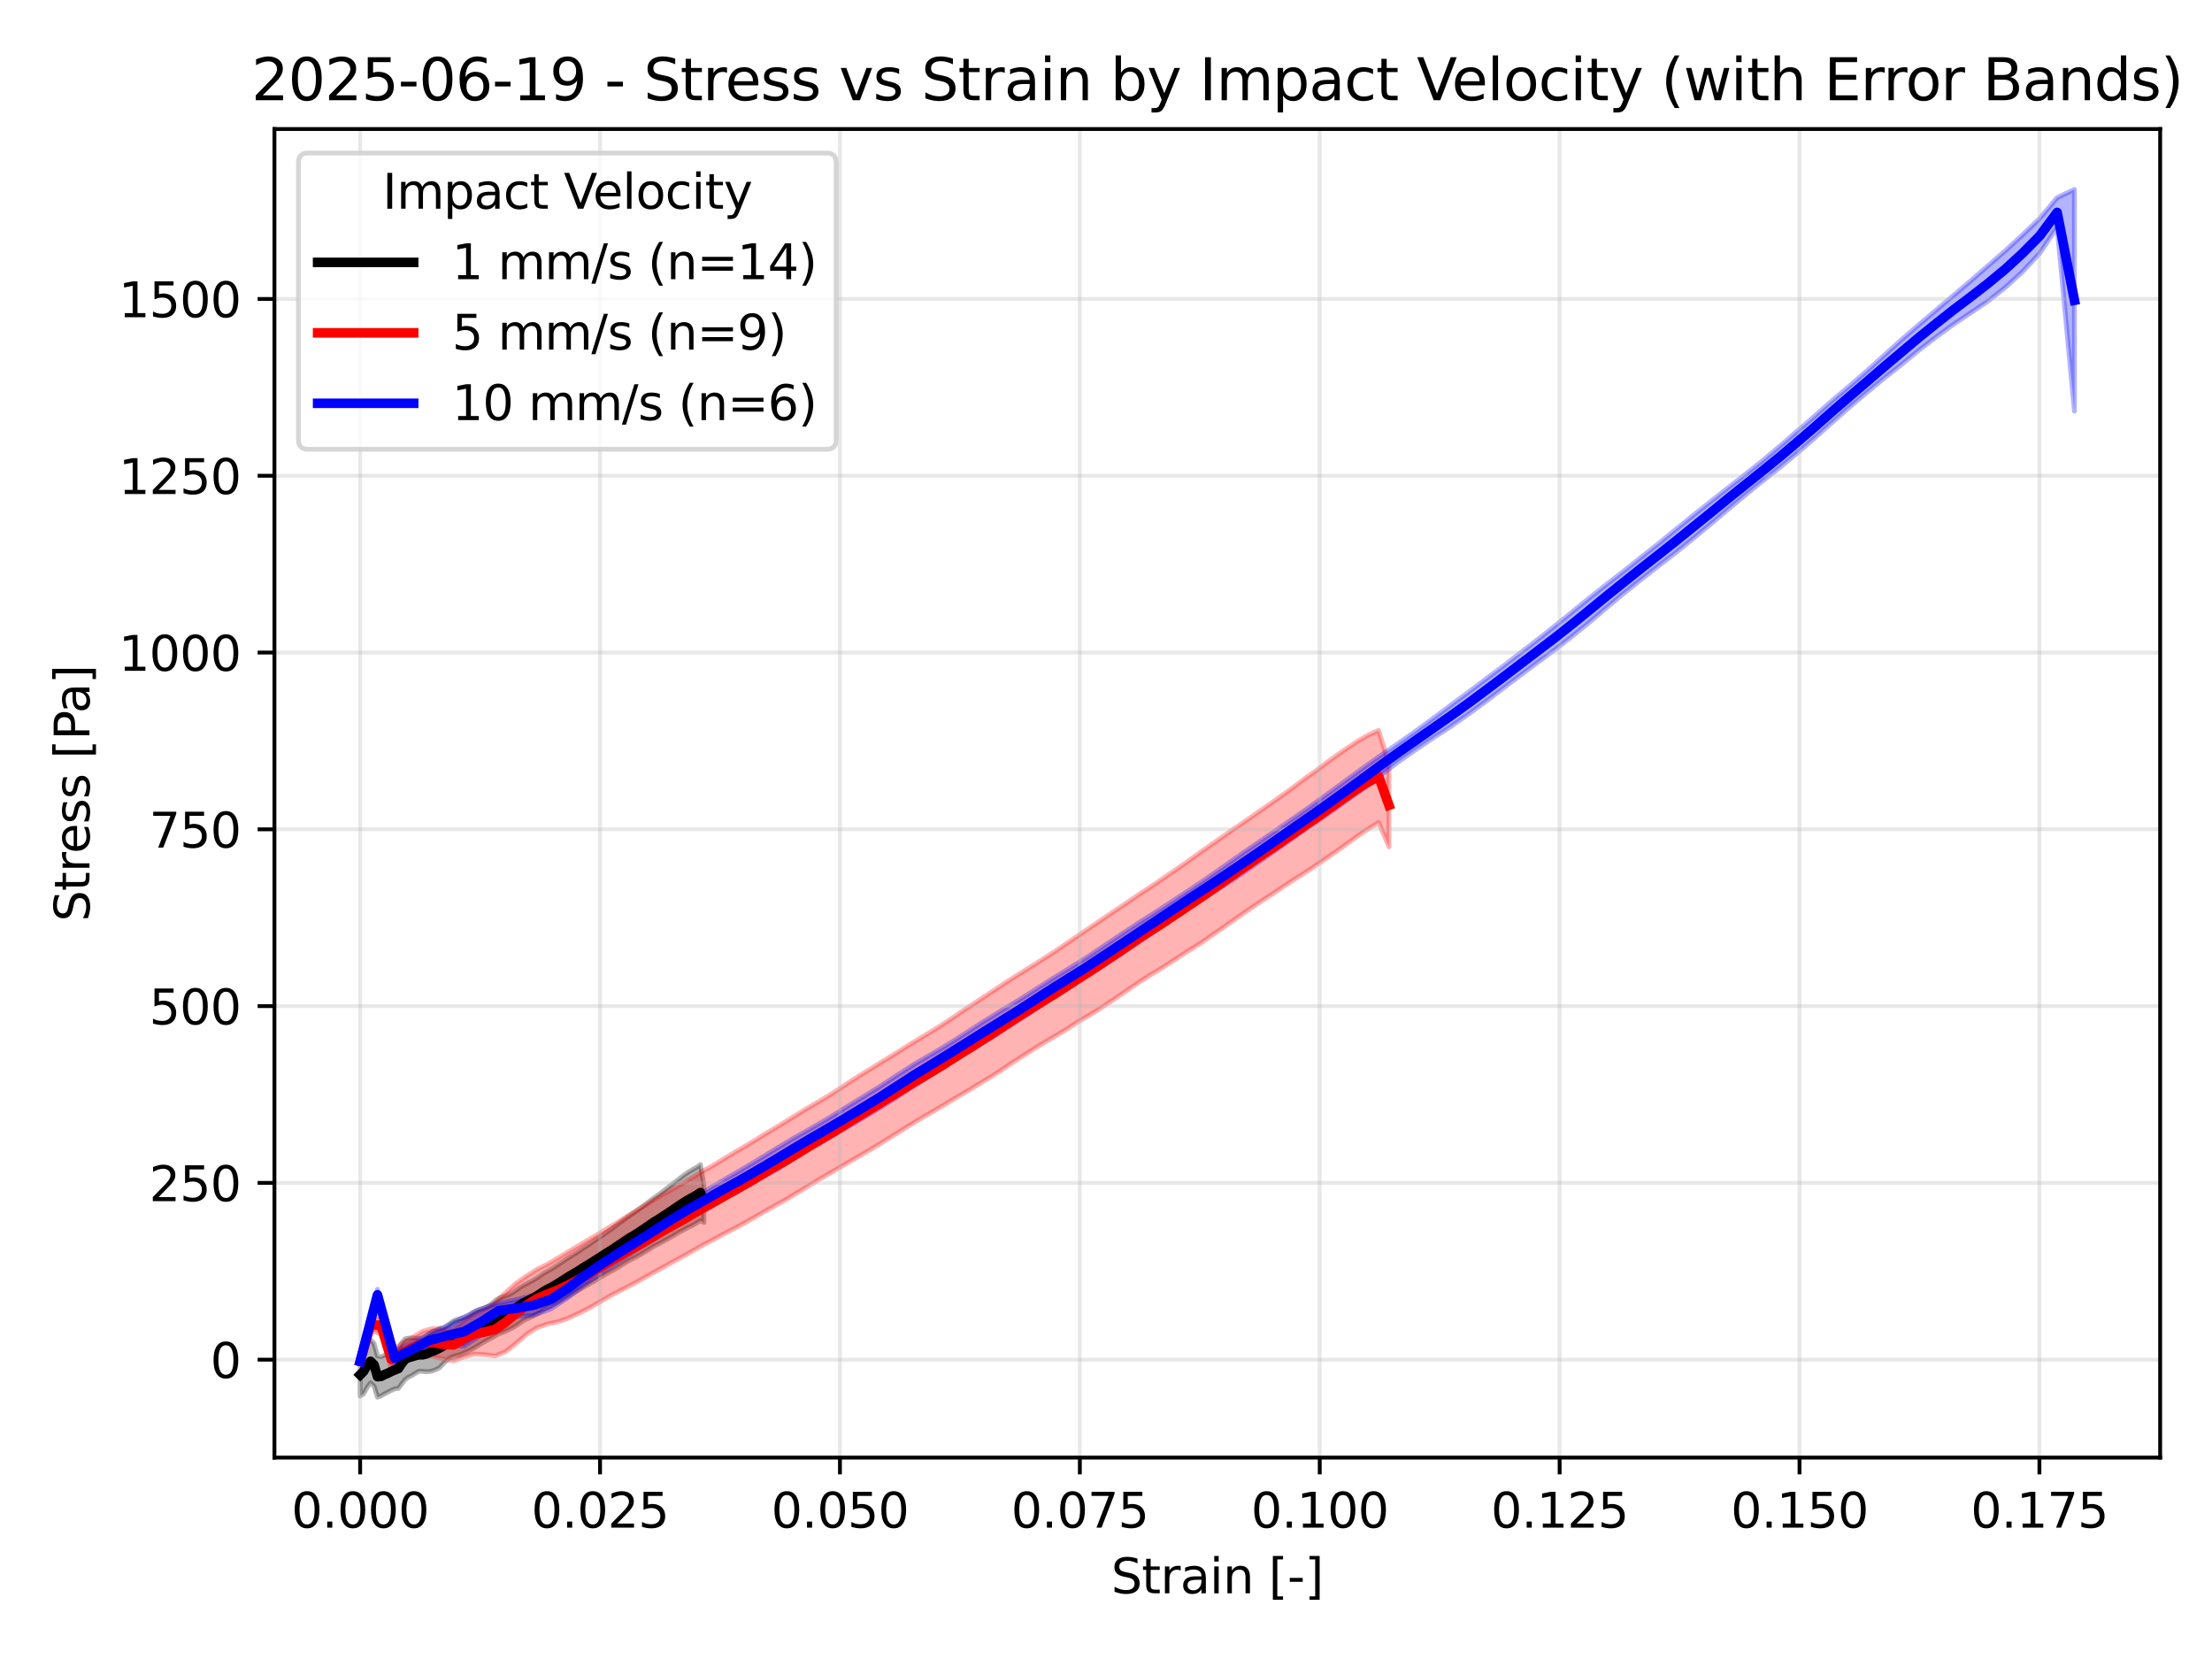 <?xml version="1.0" encoding="utf-8" standalone="no"?>
<!DOCTYPE svg PUBLIC "-//W3C//DTD SVG 1.1//EN"
  "http://www.w3.org/Graphics/SVG/1.1/DTD/svg11.dtd">
<svg xmlns:xlink="http://www.w3.org/1999/xlink" width="460.8pt" height="345.6pt" viewBox="0 0 460.8 345.6" xmlns="http://www.w3.org/2000/svg" version="1.1">
 <defs>
  <style type="text/css">*{stroke-linejoin: round; stroke-linecap: butt}</style>
 </defs>
 <g id="figure_1">
  <g id="patch_1">
   <path d="M 0 345.6 
L 460.8 345.6 
L 460.8 0 
L 0 0 
z
" style="fill: #ffffff"/>
  </g>
  <g id="axes_1">
   <g id="patch_2">
    <path d="M 57.17 303.64 
L 450 303.64 
L 450 26.88 
L 57.17 26.88 
z
" style="fill: #ffffff"/>
   </g>
   <g id="FillBetweenPolyCollection_1">
    <defs>
     <path id="mbd538a3027" d="M 75.026 -63.632 
L 75.026 -54.774 
L 75.749 -55.254 
L 76.473 -56.574 
L 77.196 -57.518 
L 77.919 -56.821 
L 78.643 -54.54 
L 79.366 -54.8 
L 80.089 -55.22 
L 80.813 -55.596 
L 81.536 -55.98 
L 82.259 -56.286 
L 82.982 -56.366 
L 83.706 -57.334 
L 84.429 -58.248 
L 85.152 -58.757 
L 85.876 -59.099 
L 86.599 -59.569 
L 87.322 -59.968 
L 88.046 -59.919 
L 88.769 -59.853 
L 89.492 -59.879 
L 90.216 -60.06 
L 90.939 -60.359 
L 91.662 -60.76 
L 92.385 -61.567 
L 93.109 -62.275 
L 93.832 -62.76 
L 94.555 -63.069 
L 95.279 -63.256 
L 96.002 -63.469 
L 96.725 -63.807 
L 97.449 -64.125 
L 98.172 -64.449 
L 98.895 -64.863 
L 99.619 -65.303 
L 100.342 -65.742 
L 101.065 -66.181 
L 101.788 -66.553 
L 102.512 -66.927 
L 103.235 -67.371 
L 103.958 -67.761 
L 104.682 -68.012 
L 105.405 -68.316 
L 106.128 -68.672 
L 106.852 -69.043 
L 107.575 -69.48 
L 108.298 -69.98 
L 109.021 -70.465 
L 109.745 -70.856 
L 110.468 -71.144 
L 111.191 -71.515 
L 111.915 -71.911 
L 112.638 -72.38 
L 113.361 -72.847 
L 114.085 -73.256 
L 114.808 -73.589 
L 115.531 -73.948 
L 116.255 -74.348 
L 116.978 -74.757 
L 117.701 -75.213 
L 118.424 -75.637 
L 119.148 -76.055 
L 119.871 -76.465 
L 120.594 -76.869 
L 121.318 -77.294 
L 122.041 -77.727 
L 122.764 -78.149 
L 123.488 -78.532 
L 124.211 -78.964 
L 124.934 -79.409 
L 125.658 -79.855 
L 126.381 -80.275 
L 127.104 -80.652 
L 127.827 -81.054 
L 128.551 -81.494 
L 129.274 -81.923 
L 129.997 -82.368 
L 130.721 -82.825 
L 131.444 -83.222 
L 132.167 -83.565 
L 132.891 -83.964 
L 133.614 -84.388 
L 134.337 -84.813 
L 135.06 -85.267 
L 135.784 -85.73 
L 136.507 -86.145 
L 137.23 -86.499 
L 137.954 -86.885 
L 138.677 -87.285 
L 139.4 -87.68 
L 140.124 -88.079 
L 140.847 -88.537 
L 141.57 -88.958 
L 142.294 -89.342 
L 143.017 -89.723 
L 143.74 -90.087 
L 144.463 -90.446 
L 145.187 -90.881 
L 145.91 -91.316 
L 146.633 -90.941 
L 146.633 -98.714 
L 146.633 -98.714 
L 145.91 -102.996 
L 145.187 -102.473 
L 144.463 -102.058 
L 143.74 -101.644 
L 143.017 -101.172 
L 142.294 -100.654 
L 141.57 -100.085 
L 140.847 -99.532 
L 140.124 -98.982 
L 139.4 -98.429 
L 138.677 -97.855 
L 137.954 -97.297 
L 137.23 -96.757 
L 136.507 -96.243 
L 135.784 -95.724 
L 135.06 -95.168 
L 134.337 -94.63 
L 133.614 -94.084 
L 132.891 -93.551 
L 132.167 -93.024 
L 131.444 -92.546 
L 130.721 -92.048 
L 129.997 -91.514 
L 129.274 -90.989 
L 128.551 -90.446 
L 127.827 -89.882 
L 127.104 -89.357 
L 126.381 -88.88 
L 125.658 -88.376 
L 124.934 -87.848 
L 124.211 -87.39 
L 123.488 -86.904 
L 122.764 -86.398 
L 122.041 -85.927 
L 121.318 -85.467 
L 120.594 -84.937 
L 119.871 -84.474 
L 119.148 -84.042 
L 118.424 -83.601 
L 117.701 -83.108 
L 116.978 -82.633 
L 116.255 -82.129 
L 115.531 -81.646 
L 114.808 -81.203 
L 114.085 -80.813 
L 113.361 -80.402 
L 112.638 -79.916 
L 111.915 -79.412 
L 111.191 -78.968 
L 110.468 -78.588 
L 109.745 -78.206 
L 109.021 -77.823 
L 108.298 -77.392 
L 107.575 -76.849 
L 106.852 -76.33 
L 106.128 -75.953 
L 105.405 -75.668 
L 104.682 -75.449 
L 103.958 -75.187 
L 103.235 -74.714 
L 102.512 -74.061 
L 101.788 -73.568 
L 101.065 -73.203 
L 100.342 -72.912 
L 99.619 -72.743 
L 98.895 -72.424 
L 98.172 -71.892 
L 97.449 -71.39 
L 96.725 -71.116 
L 96.002 -70.932 
L 95.279 -70.723 
L 94.555 -70.464 
L 93.832 -69.956 
L 93.109 -69.409 
L 92.385 -68.935 
L 91.662 -68.904 
L 90.939 -68.555 
L 90.216 -68.271 
L 89.492 -67.855 
L 88.769 -67.24 
L 88.046 -66.813 
L 87.322 -66.798 
L 86.599 -66.865 
L 85.876 -66.888 
L 85.152 -66.853 
L 84.429 -66.714 
L 83.706 -65.869 
L 82.982 -64.633 
L 82.259 -64.161 
L 81.536 -63.849 
L 80.813 -63.49 
L 80.089 -63.272 
L 79.366 -62.924 
L 78.643 -63.097 
L 77.919 -65.731 
L 77.196 -66.498 
L 76.473 -65.783 
L 75.749 -64.616 
L 75.026 -63.632 
z
" style="stroke: #000000; stroke-opacity: 0.3"/>
    </defs>
    <g clip-path="url(#p20cb9a63fc)">
     <use xlink:href="#mbd538a3027" x="0" y="345.6" style="fill-opacity: 0.3; stroke: #000000; stroke-opacity: 0.3"/>
    </g>
   </g>
   <g id="FillBetweenPolyCollection_2">
    <defs>
     <path id="m402e78cfa8" d="M 75.026 -62.445 
L 75.026 -61.482 
L 77.191 -68.389 
L 79.356 -67.754 
L 81.521 -60.459 
L 83.686 -61.821 
L 85.85 -62.784 
L 88.015 -63.169 
L 90.18 -63.02 
L 92.345 -62.472 
L 94.51 -62.089 
L 96.675 -62.944 
L 98.84 -63.527 
L 101.004 -63.395 
L 103.169 -63.14 
L 105.334 -64.032 
L 107.499 -65.737 
L 109.664 -67.612 
L 111.829 -69.004 
L 113.993 -69.771 
L 116.158 -70.228 
L 118.323 -70.96 
L 120.488 -71.976 
L 122.653 -73.067 
L 124.818 -74.304 
L 126.983 -75.58 
L 129.147 -76.724 
L 131.312 -77.826 
L 133.477 -79 
L 135.642 -80.223 
L 137.807 -81.414 
L 139.972 -82.633 
L 142.137 -83.801 
L 144.301 -85.017 
L 146.466 -86.251 
L 148.631 -87.379 
L 150.796 -88.564 
L 152.961 -89.68 
L 155.126 -90.839 
L 157.291 -92.077 
L 159.455 -93.332 
L 161.62 -94.54 
L 163.785 -95.738 
L 165.95 -97.041 
L 168.115 -98.363 
L 170.28 -99.677 
L 172.445 -100.959 
L 174.609 -102.198 
L 176.774 -103.471 
L 178.939 -104.726 
L 181.104 -106 
L 183.269 -107.312 
L 185.434 -108.638 
L 187.599 -109.979 
L 189.763 -111.354 
L 191.928 -112.655 
L 194.093 -113.905 
L 196.258 -115.177 
L 198.423 -116.48 
L 200.588 -117.765 
L 202.752 -119.045 
L 204.917 -120.378 
L 207.082 -121.675 
L 209.247 -123.115 
L 211.412 -124.56 
L 213.577 -125.937 
L 215.742 -127.326 
L 217.906 -128.633 
L 220.071 -129.915 
L 222.236 -131.218 
L 224.401 -132.621 
L 226.566 -133.911 
L 228.731 -135.2 
L 230.896 -136.661 
L 233.06 -138.103 
L 235.225 -139.577 
L 237.39 -141.055 
L 239.555 -142.439 
L 241.72 -143.745 
L 243.885 -145.126 
L 246.05 -146.554 
L 248.214 -147.923 
L 250.379 -149.292 
L 252.544 -150.8 
L 254.709 -152.306 
L 256.874 -153.83 
L 259.039 -155.339 
L 261.204 -156.835 
L 263.368 -158.273 
L 265.533 -159.671 
L 267.698 -161.155 
L 269.863 -162.546 
L 272.028 -163.922 
L 274.193 -165.36 
L 276.358 -166.853 
L 278.522 -168.346 
L 280.687 -169.882 
L 282.852 -171.471 
L 285.017 -172.905 
L 287.182 -174.266 
L 289.347 -169.187 
L 289.347 -186.519 
L 289.347 -186.519 
L 287.182 -193.443 
L 285.017 -192.461 
L 282.852 -191.216 
L 280.687 -189.782 
L 278.522 -188.28 
L 276.358 -186.725 
L 274.193 -185.064 
L 272.028 -183.582 
L 269.863 -181.927 
L 267.698 -180.347 
L 265.533 -178.807 
L 263.368 -177.294 
L 261.204 -175.782 
L 259.039 -174.284 
L 256.874 -172.794 
L 254.709 -171.291 
L 252.544 -169.801 
L 250.379 -168.277 
L 248.214 -166.722 
L 246.05 -165.185 
L 243.885 -163.713 
L 241.72 -162.209 
L 239.555 -160.774 
L 237.39 -159.349 
L 235.225 -157.878 
L 233.06 -156.412 
L 230.896 -154.974 
L 228.731 -153.502 
L 226.566 -152.024 
L 224.401 -150.555 
L 222.236 -149.089 
L 220.071 -147.614 
L 217.906 -146.212 
L 215.742 -144.837 
L 213.577 -143.486 
L 211.412 -142.123 
L 209.247 -140.755 
L 207.082 -139.303 
L 204.917 -137.886 
L 202.752 -136.44 
L 200.588 -135.017 
L 198.423 -133.568 
L 196.258 -132.122 
L 194.093 -130.76 
L 191.928 -129.45 
L 189.763 -128.159 
L 187.599 -126.795 
L 185.434 -125.457 
L 183.269 -124.136 
L 181.104 -122.779 
L 178.939 -121.455 
L 176.774 -120.068 
L 174.609 -118.614 
L 172.445 -117.229 
L 170.28 -115.956 
L 168.115 -114.696 
L 165.95 -113.362 
L 163.785 -112.022 
L 161.62 -110.705 
L 159.455 -109.423 
L 157.291 -108.066 
L 155.126 -106.772 
L 152.961 -105.489 
L 150.796 -104.192 
L 148.631 -102.875 
L 146.466 -101.639 
L 144.301 -100.353 
L 142.137 -99.018 
L 139.972 -97.817 
L 137.807 -96.596 
L 135.642 -95.251 
L 133.477 -93.95 
L 131.312 -92.652 
L 129.147 -91.278 
L 126.983 -89.977 
L 124.818 -88.65 
L 122.653 -87.374 
L 120.488 -86.072 
L 118.323 -84.798 
L 116.158 -83.492 
L 113.993 -82.224 
L 111.829 -81.148 
L 109.664 -79.772 
L 107.499 -78.248 
L 105.334 -76.318 
L 103.169 -74.201 
L 101.004 -72.868 
L 98.84 -71.863 
L 96.675 -70.545 
L 94.51 -68.772 
L 92.345 -68.621 
L 90.18 -68.858 
L 88.015 -68.272 
L 85.85 -66.925 
L 83.686 -65.666 
L 81.521 -64.401 
L 79.356 -71.335 
L 77.191 -70.809 
L 75.026 -62.445 
z
" style="stroke: #ff0000; stroke-opacity: 0.3"/>
    </defs>
    <g clip-path="url(#p20cb9a63fc)">
     <use xlink:href="#m402e78cfa8" x="0" y="345.6" style="fill: #ff0000; fill-opacity: 0.3; stroke: #ff0000; stroke-opacity: 0.3"/>
    </g>
   </g>
   <g id="FillBetweenPolyCollection_3">
    <defs>
     <path id="mf7aba9ea1e" d="M 75.026 -62.266 
L 75.026 -61.7 
L 78.633 -74.697 
L 82.24 -61.291 
L 85.848 -63.059 
L 89.455 -65.013 
L 93.062 -65.362 
L 96.669 -65.164 
L 100.277 -67.517 
L 103.884 -70.994 
L 107.491 -71.307 
L 111.098 -71.604 
L 114.706 -72.912 
L 118.313 -75.293 
L 121.92 -78.082 
L 125.527 -80.665 
L 129.135 -83.036 
L 132.742 -85.307 
L 136.349 -87.503 
L 139.956 -89.801 
L 143.564 -92 
L 147.171 -94.008 
L 150.778 -95.974 
L 154.386 -97.845 
L 157.993 -99.873 
L 161.6 -101.909 
L 165.207 -104.127 
L 168.815 -106.345 
L 172.422 -108.425 
L 176.029 -110.489 
L 179.636 -112.6 
L 183.244 -114.766 
L 186.851 -117.065 
L 190.458 -119.428 
L 194.065 -121.719 
L 197.673 -124.035 
L 201.28 -126.236 
L 204.887 -128.433 
L 208.494 -130.695 
L 212.102 -133.011 
L 215.709 -135.362 
L 219.316 -137.728 
L 222.923 -140.012 
L 226.531 -142.272 
L 230.138 -144.644 
L 233.745 -146.996 
L 237.352 -149.466 
L 240.96 -151.972 
L 244.567 -154.427 
L 248.174 -156.865 
L 251.781 -159.142 
L 255.389 -161.432 
L 258.996 -163.77 
L 262.603 -166.276 
L 266.21 -168.817 
L 269.818 -171.368 
L 273.425 -173.856 
L 277.032 -176.343 
L 280.639 -178.905 
L 284.247 -181.533 
L 287.854 -184.311 
L 291.461 -186.998 
L 295.068 -189.538 
L 298.676 -191.95 
L 302.283 -194.294 
L 305.89 -196.82 
L 309.497 -199.468 
L 313.105 -202.202 
L 316.712 -204.92 
L 320.319 -207.62 
L 323.926 -210.28 
L 327.534 -213.068 
L 331.141 -216.001 
L 334.748 -219.072 
L 338.355 -222.073 
L 341.963 -224.947 
L 345.57 -227.763 
L 349.177 -230.541 
L 352.784 -233.462 
L 356.392 -236.445 
L 359.999 -239.503 
L 363.606 -242.497 
L 367.214 -245.414 
L 370.821 -248.261 
L 374.428 -251.25 
L 378.035 -254.364 
L 381.643 -257.573 
L 385.25 -260.751 
L 388.857 -263.81 
L 392.464 -266.779 
L 396.072 -269.632 
L 399.679 -272.591 
L 403.286 -275.366 
L 406.893 -277.996 
L 410.501 -280.406 
L 414.108 -282.849 
L 417.715 -285.691 
L 421.322 -288.994 
L 424.93 -292.86 
L 428.537 -298.272 
L 432.144 -259.944 
L 432.144 -306.14 
L 432.144 -306.14 
L 428.537 -304.421 
L 424.93 -300.112 
L 421.322 -296.657 
L 417.715 -293.352 
L 414.108 -290.218 
L 410.501 -287.063 
L 406.893 -284.024 
L 403.286 -280.955 
L 399.679 -277.907 
L 396.072 -274.792 
L 392.464 -271.547 
L 388.857 -268.301 
L 385.25 -265.174 
L 381.643 -262.11 
L 378.035 -258.926 
L 374.428 -255.825 
L 370.821 -252.691 
L 367.214 -249.679 
L 363.606 -246.802 
L 359.999 -243.996 
L 356.392 -241.15 
L 352.784 -238.294 
L 349.177 -235.375 
L 345.57 -232.43 
L 341.963 -229.592 
L 338.355 -226.708 
L 334.748 -223.914 
L 331.141 -221.072 
L 327.534 -218.134 
L 323.926 -215.209 
L 320.319 -212.368 
L 316.712 -209.578 
L 313.105 -206.807 
L 309.497 -204.114 
L 305.89 -201.398 
L 302.283 -198.743 
L 298.676 -196.056 
L 295.068 -193.396 
L 291.461 -190.872 
L 287.854 -188.383 
L 284.247 -185.835 
L 280.639 -183.191 
L 277.032 -180.547 
L 273.425 -177.935 
L 269.818 -175.387 
L 266.21 -172.886 
L 262.603 -170.415 
L 258.996 -167.966 
L 255.389 -165.416 
L 251.781 -162.88 
L 248.174 -160.457 
L 244.567 -158.077 
L 240.96 -155.733 
L 237.352 -153.444 
L 233.745 -151.078 
L 230.138 -148.659 
L 226.531 -146.239 
L 222.923 -143.976 
L 219.316 -141.767 
L 215.709 -139.464 
L 212.102 -137.175 
L 208.494 -135.006 
L 204.887 -132.786 
L 201.28 -130.438 
L 197.673 -128.141 
L 194.065 -125.99 
L 190.458 -123.904 
L 186.851 -121.596 
L 183.244 -119.227 
L 179.636 -116.999 
L 176.029 -114.78 
L 172.422 -112.55 
L 168.815 -110.462 
L 165.207 -108.429 
L 161.6 -106.255 
L 157.993 -104.046 
L 154.386 -101.888 
L 150.778 -99.808 
L 147.171 -97.633 
L 143.564 -95.554 
L 139.956 -93.389 
L 136.349 -91.068 
L 132.742 -88.667 
L 129.135 -86.437 
L 125.527 -84.13 
L 121.92 -81.784 
L 118.313 -79.187 
L 114.706 -76.876 
L 111.098 -75.791 
L 107.491 -74.843 
L 103.884 -74.159 
L 100.277 -72.961 
L 96.669 -71.245 
L 93.062 -69.347 
L 89.455 -67.708 
L 85.848 -65.905 
L 82.24 -64.044 
L 78.633 -77.016 
L 75.026 -62.266 
z
" style="stroke: #0000ff; stroke-opacity: 0.3"/>
    </defs>
    <g clip-path="url(#p20cb9a63fc)">
     <use xlink:href="#mf7aba9ea1e" x="0" y="345.6" style="fill: #0000ff; fill-opacity: 0.3; stroke: #0000ff; stroke-opacity: 0.3"/>
    </g>
   </g>
   <g id="matplotlib.axis_1">
    <g id="xtick_1">
     <g id="line2d_1">
      <path d="M 75.025 303.64 
L 75.025 26.88 
" clip-path="url(#p20cb9a63fc)" style="fill: none; stroke: #b0b0b0; stroke-opacity: 0.3; stroke-width: 0.8; stroke-linecap: square"/>
     </g>
     <g id="line2d_2">
      <defs>
       <path id="mc9a73f819e" d="M 0 0 
L 0 3.5 
" style="stroke: #000000; stroke-width: 0.8"/>
      </defs>
      <g>
       <use xlink:href="#mc9a73f819e" x="75.025" y="303.64" style="stroke: #000000; stroke-width: 0.8"/>
      </g>
     </g>
     <g id="text_1">
      <!-- 0.000 -->
      <g transform="translate(60.711 318.238) scale(0.1 -0.1)">
       <defs>
        <path id="DejaVuSans-30" d="M 2034 4250 
Q 1547 4250 1301 3770 
Q 1056 3291 1056 2328 
Q 1056 1369 1301 889 
Q 1547 409 2034 409 
Q 2525 409 2770 889 
Q 3016 1369 3016 2328 
Q 3016 3291 2770 3770 
Q 2525 4250 2034 4250 
z
M 2034 4750 
Q 2819 4750 3233 4129 
Q 3647 3509 3647 2328 
Q 3647 1150 3233 529 
Q 2819 -91 2034 -91 
Q 1250 -91 836 529 
Q 422 1150 422 2328 
Q 422 3509 836 4129 
Q 1250 4750 2034 4750 
z
" transform="scale(0.016)"/>
        <path id="DejaVuSans-2e" d="M 684 794 
L 1344 794 
L 1344 0 
L 684 0 
L 684 794 
z
" transform="scale(0.016)"/>
       </defs>
       <use xlink:href="#DejaVuSans-30"/>
       <use xlink:href="#DejaVuSans-2e" transform="translate(63.623 0)"/>
       <use xlink:href="#DejaVuSans-30" transform="translate(95.41 0)"/>
       <use xlink:href="#DejaVuSans-30" transform="translate(159.033 0)"/>
       <use xlink:href="#DejaVuSans-30" transform="translate(222.656 0)"/>
      </g>
     </g>
    </g>
    <g id="xtick_2">
     <g id="line2d_3">
      <path d="M 125 303.64 
L 125 26.88 
" clip-path="url(#p20cb9a63fc)" style="fill: none; stroke: #b0b0b0; stroke-opacity: 0.3; stroke-width: 0.8; stroke-linecap: square"/>
     </g>
     <g id="line2d_4">
      <g>
       <use xlink:href="#mc9a73f819e" x="125" y="303.64" style="stroke: #000000; stroke-width: 0.8"/>
      </g>
     </g>
     <g id="text_2">
      <!-- 0.025 -->
      <g transform="translate(110.686 318.238) scale(0.1 -0.1)">
       <defs>
        <path id="DejaVuSans-32" d="M 1228 531 
L 3431 531 
L 3431 0 
L 469 0 
L 469 531 
Q 828 903 1448 1529 
Q 2069 2156 2228 2338 
Q 2531 2678 2651 2914 
Q 2772 3150 2772 3378 
Q 2772 3750 2511 3984 
Q 2250 4219 1831 4219 
Q 1534 4219 1204 4116 
Q 875 4013 500 3803 
L 500 4441 
Q 881 4594 1212 4672 
Q 1544 4750 1819 4750 
Q 2544 4750 2975 4387 
Q 3406 4025 3406 3419 
Q 3406 3131 3298 2873 
Q 3191 2616 2906 2266 
Q 2828 2175 2409 1742 
Q 1991 1309 1228 531 
z
" transform="scale(0.016)"/>
        <path id="DejaVuSans-35" d="M 691 4666 
L 3169 4666 
L 3169 4134 
L 1269 4134 
L 1269 2991 
Q 1406 3038 1543 3061 
Q 1681 3084 1819 3084 
Q 2600 3084 3056 2656 
Q 3513 2228 3513 1497 
Q 3513 744 3044 326 
Q 2575 -91 1722 -91 
Q 1428 -91 1123 -41 
Q 819 9 494 109 
L 494 744 
Q 775 591 1075 516 
Q 1375 441 1709 441 
Q 2250 441 2565 725 
Q 2881 1009 2881 1497 
Q 2881 1984 2565 2268 
Q 2250 2553 1709 2553 
Q 1456 2553 1204 2497 
Q 953 2441 691 2322 
L 691 4666 
z
" transform="scale(0.016)"/>
       </defs>
       <use xlink:href="#DejaVuSans-30"/>
       <use xlink:href="#DejaVuSans-2e" transform="translate(63.623 0)"/>
       <use xlink:href="#DejaVuSans-30" transform="translate(95.41 0)"/>
       <use xlink:href="#DejaVuSans-32" transform="translate(159.033 0)"/>
       <use xlink:href="#DejaVuSans-35" transform="translate(222.656 0)"/>
      </g>
     </g>
    </g>
    <g id="xtick_3">
     <g id="line2d_5">
      <path d="M 174.975 303.64 
L 174.975 26.88 
" clip-path="url(#p20cb9a63fc)" style="fill: none; stroke: #b0b0b0; stroke-opacity: 0.3; stroke-width: 0.8; stroke-linecap: square"/>
     </g>
     <g id="line2d_6">
      <g>
       <use xlink:href="#mc9a73f819e" x="174.975" y="303.64" style="stroke: #000000; stroke-width: 0.8"/>
      </g>
     </g>
     <g id="text_3">
      <!-- 0.050 -->
      <g transform="translate(160.661 318.238) scale(0.1 -0.1)">
       <use xlink:href="#DejaVuSans-30"/>
       <use xlink:href="#DejaVuSans-2e" transform="translate(63.623 0)"/>
       <use xlink:href="#DejaVuSans-30" transform="translate(95.41 0)"/>
       <use xlink:href="#DejaVuSans-35" transform="translate(159.033 0)"/>
       <use xlink:href="#DejaVuSans-30" transform="translate(222.656 0)"/>
      </g>
     </g>
    </g>
    <g id="xtick_4">
     <g id="line2d_7">
      <path d="M 224.95 303.64 
L 224.95 26.88 
" clip-path="url(#p20cb9a63fc)" style="fill: none; stroke: #b0b0b0; stroke-opacity: 0.3; stroke-width: 0.8; stroke-linecap: square"/>
     </g>
     <g id="line2d_8">
      <g>
       <use xlink:href="#mc9a73f819e" x="224.95" y="303.64" style="stroke: #000000; stroke-width: 0.8"/>
      </g>
     </g>
     <g id="text_4">
      <!-- 0.075 -->
      <g transform="translate(210.636 318.238) scale(0.1 -0.1)">
       <defs>
        <path id="DejaVuSans-37" d="M 525 4666 
L 3525 4666 
L 3525 4397 
L 1831 0 
L 1172 0 
L 2766 4134 
L 525 4134 
L 525 4666 
z
" transform="scale(0.016)"/>
       </defs>
       <use xlink:href="#DejaVuSans-30"/>
       <use xlink:href="#DejaVuSans-2e" transform="translate(63.623 0)"/>
       <use xlink:href="#DejaVuSans-30" transform="translate(95.41 0)"/>
       <use xlink:href="#DejaVuSans-37" transform="translate(159.033 0)"/>
       <use xlink:href="#DejaVuSans-35" transform="translate(222.656 0)"/>
      </g>
     </g>
    </g>
    <g id="xtick_5">
     <g id="line2d_9">
      <path d="M 274.925 303.64 
L 274.925 26.88 
" clip-path="url(#p20cb9a63fc)" style="fill: none; stroke: #b0b0b0; stroke-opacity: 0.3; stroke-width: 0.8; stroke-linecap: square"/>
     </g>
     <g id="line2d_10">
      <g>
       <use xlink:href="#mc9a73f819e" x="274.925" y="303.64" style="stroke: #000000; stroke-width: 0.8"/>
      </g>
     </g>
     <g id="text_5">
      <!-- 0.100 -->
      <g transform="translate(260.611 318.238) scale(0.1 -0.1)">
       <defs>
        <path id="DejaVuSans-31" d="M 794 531 
L 1825 531 
L 1825 4091 
L 703 3866 
L 703 4441 
L 1819 4666 
L 2450 4666 
L 2450 531 
L 3481 531 
L 3481 0 
L 794 0 
L 794 531 
z
" transform="scale(0.016)"/>
       </defs>
       <use xlink:href="#DejaVuSans-30"/>
       <use xlink:href="#DejaVuSans-2e" transform="translate(63.623 0)"/>
       <use xlink:href="#DejaVuSans-31" transform="translate(95.41 0)"/>
       <use xlink:href="#DejaVuSans-30" transform="translate(159.033 0)"/>
       <use xlink:href="#DejaVuSans-30" transform="translate(222.656 0)"/>
      </g>
     </g>
    </g>
    <g id="xtick_6">
     <g id="line2d_11">
      <path d="M 324.9 303.64 
L 324.9 26.88 
" clip-path="url(#p20cb9a63fc)" style="fill: none; stroke: #b0b0b0; stroke-opacity: 0.3; stroke-width: 0.8; stroke-linecap: square"/>
     </g>
     <g id="line2d_12">
      <g>
       <use xlink:href="#mc9a73f819e" x="324.9" y="303.64" style="stroke: #000000; stroke-width: 0.8"/>
      </g>
     </g>
     <g id="text_6">
      <!-- 0.125 -->
      <g transform="translate(310.585 318.238) scale(0.1 -0.1)">
       <use xlink:href="#DejaVuSans-30"/>
       <use xlink:href="#DejaVuSans-2e" transform="translate(63.623 0)"/>
       <use xlink:href="#DejaVuSans-31" transform="translate(95.41 0)"/>
       <use xlink:href="#DejaVuSans-32" transform="translate(159.033 0)"/>
       <use xlink:href="#DejaVuSans-35" transform="translate(222.656 0)"/>
      </g>
     </g>
    </g>
    <g id="xtick_7">
     <g id="line2d_13">
      <path d="M 374.874 303.64 
L 374.874 26.88 
" clip-path="url(#p20cb9a63fc)" style="fill: none; stroke: #b0b0b0; stroke-opacity: 0.3; stroke-width: 0.8; stroke-linecap: square"/>
     </g>
     <g id="line2d_14">
      <g>
       <use xlink:href="#mc9a73f819e" x="374.874" y="303.64" style="stroke: #000000; stroke-width: 0.8"/>
      </g>
     </g>
     <g id="text_7">
      <!-- 0.150 -->
      <g transform="translate(360.56 318.238) scale(0.1 -0.1)">
       <use xlink:href="#DejaVuSans-30"/>
       <use xlink:href="#DejaVuSans-2e" transform="translate(63.623 0)"/>
       <use xlink:href="#DejaVuSans-31" transform="translate(95.41 0)"/>
       <use xlink:href="#DejaVuSans-35" transform="translate(159.033 0)"/>
       <use xlink:href="#DejaVuSans-30" transform="translate(222.656 0)"/>
      </g>
     </g>
    </g>
    <g id="xtick_8">
     <g id="line2d_15">
      <path d="M 424.849 303.64 
L 424.849 26.88 
" clip-path="url(#p20cb9a63fc)" style="fill: none; stroke: #b0b0b0; stroke-opacity: 0.3; stroke-width: 0.8; stroke-linecap: square"/>
     </g>
     <g id="line2d_16">
      <g>
       <use xlink:href="#mc9a73f819e" x="424.849" y="303.64" style="stroke: #000000; stroke-width: 0.8"/>
      </g>
     </g>
     <g id="text_8">
      <!-- 0.175 -->
      <g transform="translate(410.535 318.238) scale(0.1 -0.1)">
       <use xlink:href="#DejaVuSans-30"/>
       <use xlink:href="#DejaVuSans-2e" transform="translate(63.623 0)"/>
       <use xlink:href="#DejaVuSans-31" transform="translate(95.41 0)"/>
       <use xlink:href="#DejaVuSans-37" transform="translate(159.033 0)"/>
       <use xlink:href="#DejaVuSans-35" transform="translate(222.656 0)"/>
      </g>
     </g>
    </g>
    <g id="text_9">
     <!-- Strain [-] -->
     <g transform="translate(231.479 331.917) scale(0.1 -0.1)">
      <defs>
       <path id="DejaVuSans-53" d="M 3425 4513 
L 3425 3897 
Q 3066 4069 2747 4153 
Q 2428 4238 2131 4238 
Q 1616 4238 1336 4038 
Q 1056 3838 1056 3469 
Q 1056 3159 1242 3001 
Q 1428 2844 1947 2747 
L 2328 2669 
Q 3034 2534 3370 2195 
Q 3706 1856 3706 1288 
Q 3706 609 3251 259 
Q 2797 -91 1919 -91 
Q 1588 -91 1214 -16 
Q 841 59 441 206 
L 441 856 
Q 825 641 1194 531 
Q 1563 422 1919 422 
Q 2459 422 2753 634 
Q 3047 847 3047 1241 
Q 3047 1584 2836 1778 
Q 2625 1972 2144 2069 
L 1759 2144 
Q 1053 2284 737 2584 
Q 422 2884 422 3419 
Q 422 4038 858 4394 
Q 1294 4750 2059 4750 
Q 2388 4750 2728 4690 
Q 3069 4631 3425 4513 
z
" transform="scale(0.016)"/>
       <path id="DejaVuSans-74" d="M 1172 4494 
L 1172 3500 
L 2356 3500 
L 2356 3053 
L 1172 3053 
L 1172 1153 
Q 1172 725 1289 603 
Q 1406 481 1766 481 
L 2356 481 
L 2356 0 
L 1766 0 
Q 1100 0 847 248 
Q 594 497 594 1153 
L 594 3053 
L 172 3053 
L 172 3500 
L 594 3500 
L 594 4494 
L 1172 4494 
z
" transform="scale(0.016)"/>
       <path id="DejaVuSans-72" d="M 2631 2963 
Q 2534 3019 2420 3045 
Q 2306 3072 2169 3072 
Q 1681 3072 1420 2755 
Q 1159 2438 1159 1844 
L 1159 0 
L 581 0 
L 581 3500 
L 1159 3500 
L 1159 2956 
Q 1341 3275 1631 3429 
Q 1922 3584 2338 3584 
Q 2397 3584 2469 3576 
Q 2541 3569 2628 3553 
L 2631 2963 
z
" transform="scale(0.016)"/>
       <path id="DejaVuSans-61" d="M 2194 1759 
Q 1497 1759 1228 1600 
Q 959 1441 959 1056 
Q 959 750 1161 570 
Q 1363 391 1709 391 
Q 2188 391 2477 730 
Q 2766 1069 2766 1631 
L 2766 1759 
L 2194 1759 
z
M 3341 1997 
L 3341 0 
L 2766 0 
L 2766 531 
Q 2569 213 2275 61 
Q 1981 -91 1556 -91 
Q 1019 -91 701 211 
Q 384 513 384 1019 
Q 384 1609 779 1909 
Q 1175 2209 1959 2209 
L 2766 2209 
L 2766 2266 
Q 2766 2663 2505 2880 
Q 2244 3097 1772 3097 
Q 1472 3097 1187 3025 
Q 903 2953 641 2809 
L 641 3341 
Q 956 3463 1253 3523 
Q 1550 3584 1831 3584 
Q 2591 3584 2966 3190 
Q 3341 2797 3341 1997 
z
" transform="scale(0.016)"/>
       <path id="DejaVuSans-69" d="M 603 3500 
L 1178 3500 
L 1178 0 
L 603 0 
L 603 3500 
z
M 603 4863 
L 1178 4863 
L 1178 4134 
L 603 4134 
L 603 4863 
z
" transform="scale(0.016)"/>
       <path id="DejaVuSans-6e" d="M 3513 2113 
L 3513 0 
L 2938 0 
L 2938 2094 
Q 2938 2591 2744 2837 
Q 2550 3084 2163 3084 
Q 1697 3084 1428 2787 
Q 1159 2491 1159 1978 
L 1159 0 
L 581 0 
L 581 3500 
L 1159 3500 
L 1159 2956 
Q 1366 3272 1645 3428 
Q 1925 3584 2291 3584 
Q 2894 3584 3203 3211 
Q 3513 2838 3513 2113 
z
" transform="scale(0.016)"/>
       <path id="DejaVuSans-20" transform="scale(0.016)"/>
       <path id="DejaVuSans-5b" d="M 550 4863 
L 1875 4863 
L 1875 4416 
L 1125 4416 
L 1125 -397 
L 1875 -397 
L 1875 -844 
L 550 -844 
L 550 4863 
z
" transform="scale(0.016)"/>
       <path id="DejaVuSans-2d" d="M 313 2009 
L 1997 2009 
L 1997 1497 
L 313 1497 
L 313 2009 
z
" transform="scale(0.016)"/>
       <path id="DejaVuSans-5d" d="M 1947 4863 
L 1947 -844 
L 622 -844 
L 622 -397 
L 1369 -397 
L 1369 4416 
L 622 4416 
L 622 4863 
L 1947 4863 
z
" transform="scale(0.016)"/>
      </defs>
      <use xlink:href="#DejaVuSans-53"/>
      <use xlink:href="#DejaVuSans-74" transform="translate(63.477 0)"/>
      <use xlink:href="#DejaVuSans-72" transform="translate(102.686 0)"/>
      <use xlink:href="#DejaVuSans-61" transform="translate(143.799 0)"/>
      <use xlink:href="#DejaVuSans-69" transform="translate(205.078 0)"/>
      <use xlink:href="#DejaVuSans-6e" transform="translate(232.861 0)"/>
      <use xlink:href="#DejaVuSans-20" transform="translate(296.24 0)"/>
      <use xlink:href="#DejaVuSans-5b" transform="translate(328.027 0)"/>
      <use xlink:href="#DejaVuSans-2d" transform="translate(367.041 0)"/>
      <use xlink:href="#DejaVuSans-5d" transform="translate(403.125 0)"/>
     </g>
    </g>
   </g>
   <g id="matplotlib.axis_2">
    <g id="ytick_1">
     <g id="line2d_17">
      <path d="M 57.17 283.249 
L 450 283.249 
" clip-path="url(#p20cb9a63fc)" style="fill: none; stroke: #b0b0b0; stroke-opacity: 0.3; stroke-width: 0.8; stroke-linecap: square"/>
     </g>
     <g id="line2d_18">
      <defs>
       <path id="m7d21b0eb41" d="M 0 0 
L -3.5 0 
" style="stroke: #000000; stroke-width: 0.8"/>
      </defs>
      <g>
       <use xlink:href="#m7d21b0eb41" x="57.17" y="283.249" style="stroke: #000000; stroke-width: 0.8"/>
      </g>
     </g>
     <g id="text_10">
      <!-- 0 -->
      <g transform="translate(43.807 287.048) scale(0.1 -0.1)">
       <use xlink:href="#DejaVuSans-30"/>
      </g>
     </g>
    </g>
    <g id="ytick_2">
     <g id="line2d_19">
      <path d="M 57.17 246.421 
L 450 246.421 
" clip-path="url(#p20cb9a63fc)" style="fill: none; stroke: #b0b0b0; stroke-opacity: 0.3; stroke-width: 0.8; stroke-linecap: square"/>
     </g>
     <g id="line2d_20">
      <g>
       <use xlink:href="#m7d21b0eb41" x="57.17" y="246.421" style="stroke: #000000; stroke-width: 0.8"/>
      </g>
     </g>
     <g id="text_11">
      <!-- 250 -->
      <g transform="translate(31.082 250.22) scale(0.1 -0.1)">
       <use xlink:href="#DejaVuSans-32"/>
       <use xlink:href="#DejaVuSans-35" transform="translate(63.623 0)"/>
       <use xlink:href="#DejaVuSans-30" transform="translate(127.246 0)"/>
      </g>
     </g>
    </g>
    <g id="ytick_3">
     <g id="line2d_21">
      <path d="M 57.17 209.593 
L 450 209.593 
" clip-path="url(#p20cb9a63fc)" style="fill: none; stroke: #b0b0b0; stroke-opacity: 0.3; stroke-width: 0.8; stroke-linecap: square"/>
     </g>
     <g id="line2d_22">
      <g>
       <use xlink:href="#m7d21b0eb41" x="57.17" y="209.593" style="stroke: #000000; stroke-width: 0.8"/>
      </g>
     </g>
     <g id="text_12">
      <!-- 500 -->
      <g transform="translate(31.082 213.392) scale(0.1 -0.1)">
       <use xlink:href="#DejaVuSans-35"/>
       <use xlink:href="#DejaVuSans-30" transform="translate(63.623 0)"/>
       <use xlink:href="#DejaVuSans-30" transform="translate(127.246 0)"/>
      </g>
     </g>
    </g>
    <g id="ytick_4">
     <g id="line2d_23">
      <path d="M 57.17 172.764 
L 450 172.764 
" clip-path="url(#p20cb9a63fc)" style="fill: none; stroke: #b0b0b0; stroke-opacity: 0.3; stroke-width: 0.8; stroke-linecap: square"/>
     </g>
     <g id="line2d_24">
      <g>
       <use xlink:href="#m7d21b0eb41" x="57.17" y="172.764" style="stroke: #000000; stroke-width: 0.8"/>
      </g>
     </g>
     <g id="text_13">
      <!-- 750 -->
      <g transform="translate(31.082 176.564) scale(0.1 -0.1)">
       <use xlink:href="#DejaVuSans-37"/>
       <use xlink:href="#DejaVuSans-35" transform="translate(63.623 0)"/>
       <use xlink:href="#DejaVuSans-30" transform="translate(127.246 0)"/>
      </g>
     </g>
    </g>
    <g id="ytick_5">
     <g id="line2d_25">
      <path d="M 57.17 135.936 
L 450 135.936 
" clip-path="url(#p20cb9a63fc)" style="fill: none; stroke: #b0b0b0; stroke-opacity: 0.3; stroke-width: 0.8; stroke-linecap: square"/>
     </g>
     <g id="line2d_26">
      <g>
       <use xlink:href="#m7d21b0eb41" x="57.17" y="135.936" style="stroke: #000000; stroke-width: 0.8"/>
      </g>
     </g>
     <g id="text_14">
      <!-- 1000 -->
      <g transform="translate(24.72 139.735) scale(0.1 -0.1)">
       <use xlink:href="#DejaVuSans-31"/>
       <use xlink:href="#DejaVuSans-30" transform="translate(63.623 0)"/>
       <use xlink:href="#DejaVuSans-30" transform="translate(127.246 0)"/>
       <use xlink:href="#DejaVuSans-30" transform="translate(190.869 0)"/>
      </g>
     </g>
    </g>
    <g id="ytick_6">
     <g id="line2d_27">
      <path d="M 57.17 99.108 
L 450 99.108 
" clip-path="url(#p20cb9a63fc)" style="fill: none; stroke: #b0b0b0; stroke-opacity: 0.3; stroke-width: 0.8; stroke-linecap: square"/>
     </g>
     <g id="line2d_28">
      <g>
       <use xlink:href="#m7d21b0eb41" x="57.17" y="99.108" style="stroke: #000000; stroke-width: 0.8"/>
      </g>
     </g>
     <g id="text_15">
      <!-- 1250 -->
      <g transform="translate(24.72 102.907) scale(0.1 -0.1)">
       <use xlink:href="#DejaVuSans-31"/>
       <use xlink:href="#DejaVuSans-32" transform="translate(63.623 0)"/>
       <use xlink:href="#DejaVuSans-35" transform="translate(127.246 0)"/>
       <use xlink:href="#DejaVuSans-30" transform="translate(190.869 0)"/>
      </g>
     </g>
    </g>
    <g id="ytick_7">
     <g id="line2d_29">
      <path d="M 57.17 62.28 
L 450 62.28 
" clip-path="url(#p20cb9a63fc)" style="fill: none; stroke: #b0b0b0; stroke-opacity: 0.3; stroke-width: 0.8; stroke-linecap: square"/>
     </g>
     <g id="line2d_30">
      <g>
       <use xlink:href="#m7d21b0eb41" x="57.17" y="62.28" style="stroke: #000000; stroke-width: 0.8"/>
      </g>
     </g>
     <g id="text_16">
      <!-- 1500 -->
      <g transform="translate(24.72 66.079) scale(0.1 -0.1)">
       <use xlink:href="#DejaVuSans-31"/>
       <use xlink:href="#DejaVuSans-35" transform="translate(63.623 0)"/>
       <use xlink:href="#DejaVuSans-30" transform="translate(127.246 0)"/>
       <use xlink:href="#DejaVuSans-30" transform="translate(190.869 0)"/>
      </g>
     </g>
    </g>
    <g id="text_17">
     <!-- Stress [Pa] -->
     <g transform="translate(18.64 191.968) rotate(-90) scale(0.1 -0.1)">
      <defs>
       <path id="DejaVuSans-65" d="M 3597 1894 
L 3597 1613 
L 953 1613 
Q 991 1019 1311 708 
Q 1631 397 2203 397 
Q 2534 397 2845 478 
Q 3156 559 3463 722 
L 3463 178 
Q 3153 47 2828 -22 
Q 2503 -91 2169 -91 
Q 1331 -91 842 396 
Q 353 884 353 1716 
Q 353 2575 817 3079 
Q 1281 3584 2069 3584 
Q 2775 3584 3186 3129 
Q 3597 2675 3597 1894 
z
M 3022 2063 
Q 3016 2534 2758 2815 
Q 2500 3097 2075 3097 
Q 1594 3097 1305 2825 
Q 1016 2553 972 2059 
L 3022 2063 
z
" transform="scale(0.016)"/>
       <path id="DejaVuSans-73" d="M 2834 3397 
L 2834 2853 
Q 2591 2978 2328 3040 
Q 2066 3103 1784 3103 
Q 1356 3103 1142 2972 
Q 928 2841 928 2578 
Q 928 2378 1081 2264 
Q 1234 2150 1697 2047 
L 1894 2003 
Q 2506 1872 2764 1633 
Q 3022 1394 3022 966 
Q 3022 478 2636 193 
Q 2250 -91 1575 -91 
Q 1294 -91 989 -36 
Q 684 19 347 128 
L 347 722 
Q 666 556 975 473 
Q 1284 391 1588 391 
Q 1994 391 2212 530 
Q 2431 669 2431 922 
Q 2431 1156 2273 1281 
Q 2116 1406 1581 1522 
L 1381 1569 
Q 847 1681 609 1914 
Q 372 2147 372 2553 
Q 372 3047 722 3315 
Q 1072 3584 1716 3584 
Q 2034 3584 2315 3537 
Q 2597 3491 2834 3397 
z
" transform="scale(0.016)"/>
       <path id="DejaVuSans-50" d="M 1259 4147 
L 1259 2394 
L 2053 2394 
Q 2494 2394 2734 2622 
Q 2975 2850 2975 3272 
Q 2975 3691 2734 3919 
Q 2494 4147 2053 4147 
L 1259 4147 
z
M 628 4666 
L 2053 4666 
Q 2838 4666 3239 4311 
Q 3641 3956 3641 3272 
Q 3641 2581 3239 2228 
Q 2838 1875 2053 1875 
L 1259 1875 
L 1259 0 
L 628 0 
L 628 4666 
z
" transform="scale(0.016)"/>
      </defs>
      <use xlink:href="#DejaVuSans-53"/>
      <use xlink:href="#DejaVuSans-74" transform="translate(63.477 0)"/>
      <use xlink:href="#DejaVuSans-72" transform="translate(102.686 0)"/>
      <use xlink:href="#DejaVuSans-65" transform="translate(141.549 0)"/>
      <use xlink:href="#DejaVuSans-73" transform="translate(203.072 0)"/>
      <use xlink:href="#DejaVuSans-73" transform="translate(255.172 0)"/>
      <use xlink:href="#DejaVuSans-20" transform="translate(307.271 0)"/>
      <use xlink:href="#DejaVuSans-5b" transform="translate(339.059 0)"/>
      <use xlink:href="#DejaVuSans-50" transform="translate(378.072 0)"/>
      <use xlink:href="#DejaVuSans-61" transform="translate(433.875 0)"/>
      <use xlink:href="#DejaVuSans-5d" transform="translate(495.154 0)"/>
     </g>
    </g>
   </g>
   <g id="line2d_31">
    <path d="M 75.026 286.397 
L 75.749 285.665 
L 76.473 284.422 
L 77.196 283.592 
L 77.919 284.324 
L 78.643 286.781 
L 79.366 286.738 
L 80.089 286.354 
L 80.813 286.057 
L 81.536 285.685 
L 82.259 285.376 
L 82.982 285.1 
L 83.706 283.998 
L 84.429 283.119 
L 85.152 282.795 
L 85.876 282.607 
L 86.599 282.383 
L 87.322 282.217 
L 88.046 282.234 
L 88.769 282.053 
L 89.492 281.733 
L 90.216 281.434 
L 90.939 281.143 
L 91.662 280.768 
L 92.385 280.349 
L 93.109 279.758 
L 93.832 279.242 
L 94.555 278.834 
L 95.279 278.61 
L 96.002 278.4 
L 96.725 278.138 
L 97.449 277.843 
L 98.172 277.43 
L 98.895 276.956 
L 99.619 276.577 
L 100.342 276.273 
L 101.065 275.908 
L 101.788 275.54 
L 102.512 275.106 
L 103.235 274.558 
L 103.958 274.126 
L 104.682 273.869 
L 105.405 273.608 
L 106.128 273.288 
L 106.852 272.913 
L 107.575 272.436 
L 108.298 271.914 
L 109.021 271.456 
L 109.745 271.069 
L 110.468 270.734 
L 111.191 270.358 
L 111.915 269.939 
L 112.638 269.452 
L 113.361 268.976 
L 114.085 268.566 
L 114.808 268.204 
L 115.531 267.803 
L 116.255 267.362 
L 116.978 266.905 
L 117.701 266.439 
L 118.424 265.981 
L 119.148 265.551 
L 119.871 265.131 
L 120.594 264.697 
L 121.318 264.219 
L 122.041 263.773 
L 122.764 263.327 
L 123.488 262.882 
L 124.211 262.423 
L 124.934 261.972 
L 125.658 261.484 
L 126.381 261.022 
L 127.104 260.596 
L 127.827 260.132 
L 128.551 259.63 
L 129.274 259.144 
L 129.997 258.659 
L 130.721 258.163 
L 131.444 257.716 
L 132.167 257.305 
L 132.891 256.842 
L 133.614 256.364 
L 134.337 255.878 
L 135.06 255.383 
L 135.784 254.873 
L 136.507 254.406 
L 137.23 253.972 
L 137.954 253.509 
L 138.677 253.03 
L 139.4 252.545 
L 140.124 252.069 
L 140.847 251.566 
L 141.57 251.079 
L 142.294 250.602 
L 143.017 250.153 
L 143.74 249.735 
L 144.463 249.348 
L 145.187 248.923 
L 145.91 248.444 
L 146.633 250.773 
" clip-path="url(#p20cb9a63fc)" style="fill: none; stroke: #000000; stroke-width: 2; stroke-linecap: square"/>
   </g>
   <g id="line2d_32">
    <path d="M 75.026 283.636 
L 77.191 276.001 
L 79.356 276.056 
L 81.521 283.17 
L 83.686 281.856 
L 85.85 280.745 
L 88.015 279.879 
L 90.18 279.661 
L 92.345 280.053 
L 94.51 280.169 
L 96.675 278.855 
L 98.84 277.905 
L 101.004 277.469 
L 103.169 276.93 
L 105.334 275.425 
L 107.499 273.607 
L 109.664 271.908 
L 111.829 270.524 
L 113.993 269.603 
L 116.158 268.74 
L 118.323 267.721 
L 120.488 266.576 
L 122.653 265.379 
L 124.818 264.123 
L 126.983 262.821 
L 129.147 261.599 
L 131.312 260.361 
L 133.477 259.125 
L 135.642 257.863 
L 137.807 256.595 
L 139.972 255.375 
L 142.137 254.19 
L 144.301 252.915 
L 146.466 251.655 
L 148.631 250.473 
L 150.796 249.222 
L 152.961 248.015 
L 155.126 246.794 
L 157.291 245.528 
L 159.455 244.222 
L 161.62 242.978 
L 163.785 241.72 
L 165.95 240.398 
L 168.115 239.071 
L 170.28 237.783 
L 172.445 236.506 
L 174.609 235.194 
L 176.774 233.831 
L 178.939 232.509 
L 181.104 231.211 
L 183.269 229.876 
L 185.434 228.553 
L 187.599 227.213 
L 189.763 225.843 
L 191.928 224.548 
L 194.093 223.267 
L 196.258 221.951 
L 198.423 220.576 
L 200.588 219.209 
L 202.752 217.858 
L 204.917 216.468 
L 207.082 215.111 
L 209.247 213.665 
L 211.412 212.259 
L 213.577 210.889 
L 215.742 209.518 
L 217.906 208.177 
L 220.071 206.835 
L 222.236 205.446 
L 224.401 204.012 
L 226.566 202.633 
L 228.731 201.249 
L 230.896 199.783 
L 233.06 198.343 
L 235.225 196.872 
L 237.39 195.398 
L 239.555 193.994 
L 241.72 192.623 
L 243.885 191.18 
L 246.05 189.731 
L 248.214 188.277 
L 250.379 186.816 
L 252.544 185.3 
L 254.709 183.801 
L 256.874 182.288 
L 259.039 180.789 
L 261.204 179.292 
L 263.368 177.816 
L 265.533 176.361 
L 267.698 174.849 
L 269.863 173.364 
L 272.028 171.848 
L 274.193 170.388 
L 276.358 168.811 
L 278.522 167.287 
L 280.687 165.768 
L 282.852 164.256 
L 285.017 162.917 
L 287.182 161.745 
L 289.347 167.747 
" clip-path="url(#p20cb9a63fc)" style="fill: none; stroke: #ff0000; stroke-width: 2; stroke-linecap: square"/>
   </g>
   <g id="line2d_33">
    <path d="M 75.026 283.617 
L 78.633 269.744 
L 82.24 282.932 
L 85.848 281.118 
L 89.455 279.24 
L 93.062 278.245 
L 96.669 277.396 
L 100.277 275.361 
L 103.884 273.023 
L 107.491 272.525 
L 111.098 271.903 
L 114.706 270.706 
L 118.313 268.36 
L 121.92 265.667 
L 125.527 263.203 
L 129.135 260.863 
L 132.742 258.613 
L 136.349 256.315 
L 139.956 254.005 
L 143.564 251.823 
L 147.171 249.78 
L 150.778 247.709 
L 154.386 245.734 
L 157.993 243.64 
L 161.6 241.518 
L 165.207 239.322 
L 168.815 237.196 
L 172.422 235.112 
L 176.029 232.966 
L 179.636 230.8 
L 183.244 228.604 
L 186.851 226.269 
L 190.458 223.934 
L 194.065 221.745 
L 197.673 219.512 
L 201.28 217.263 
L 204.887 214.991 
L 208.494 212.749 
L 212.102 210.507 
L 215.709 208.187 
L 219.316 205.853 
L 222.923 203.606 
L 226.531 201.345 
L 230.138 198.949 
L 233.745 196.563 
L 237.352 194.145 
L 240.96 191.747 
L 244.567 189.348 
L 248.174 186.939 
L 251.781 184.589 
L 255.389 182.176 
L 258.996 179.732 
L 262.603 177.254 
L 266.21 174.748 
L 269.818 172.222 
L 273.425 169.704 
L 277.032 167.155 
L 280.639 164.552 
L 284.247 161.916 
L 287.854 159.253 
L 291.461 156.665 
L 295.068 154.133 
L 298.676 151.597 
L 302.283 149.082 
L 305.89 146.491 
L 309.497 143.809 
L 313.105 141.095 
L 316.712 138.351 
L 320.319 135.606 
L 323.926 132.856 
L 327.534 129.999 
L 331.141 127.064 
L 334.748 124.107 
L 338.355 121.209 
L 341.963 118.331 
L 345.57 115.503 
L 349.177 112.642 
L 352.784 109.722 
L 356.392 106.802 
L 359.999 103.851 
L 363.606 100.951 
L 367.214 98.053 
L 370.821 95.124 
L 374.428 92.062 
L 378.035 88.955 
L 381.643 85.759 
L 385.25 82.638 
L 388.857 79.544 
L 392.464 76.437 
L 396.072 73.388 
L 399.679 70.351 
L 403.286 67.44 
L 406.893 64.59 
L 410.501 61.865 
L 414.108 59.066 
L 417.715 56.079 
L 421.322 52.775 
L 424.93 49.114 
L 428.537 44.254 
L 432.144 62.558 
" clip-path="url(#p20cb9a63fc)" style="fill: none; stroke: #0000ff; stroke-width: 2; stroke-linecap: square"/>
   </g>
   <g id="patch_3">
    <path d="M 57.17 303.64 
L 57.17 26.88 
" style="fill: none; stroke: #000000; stroke-width: 0.8; stroke-linejoin: miter; stroke-linecap: square"/>
   </g>
   <g id="patch_4">
    <path d="M 450 303.64 
L 450 26.88 
" style="fill: none; stroke: #000000; stroke-width: 0.8; stroke-linejoin: miter; stroke-linecap: square"/>
   </g>
   <g id="patch_5">
    <path d="M 57.17 303.64 
L 450 303.64 
" style="fill: none; stroke: #000000; stroke-width: 0.8; stroke-linejoin: miter; stroke-linecap: square"/>
   </g>
   <g id="patch_6">
    <path d="M 57.17 26.88 
L 450 26.88 
" style="fill: none; stroke: #000000; stroke-width: 0.8; stroke-linejoin: miter; stroke-linecap: square"/>
   </g>
   <g id="text_18">
    <!-- 2025-06-19 - Stress vs Strain by Impact Velocity (with Error Bands) -->
    <g transform="translate(52.382 20.88) scale(0.12 -0.12)">
     <defs>
      <path id="DejaVuSans-36" d="M 2113 2584 
Q 1688 2584 1439 2293 
Q 1191 2003 1191 1497 
Q 1191 994 1439 701 
Q 1688 409 2113 409 
Q 2538 409 2786 701 
Q 3034 994 3034 1497 
Q 3034 2003 2786 2293 
Q 2538 2584 2113 2584 
z
M 3366 4563 
L 3366 3988 
Q 3128 4100 2886 4159 
Q 2644 4219 2406 4219 
Q 1781 4219 1451 3797 
Q 1122 3375 1075 2522 
Q 1259 2794 1537 2939 
Q 1816 3084 2150 3084 
Q 2853 3084 3261 2657 
Q 3669 2231 3669 1497 
Q 3669 778 3244 343 
Q 2819 -91 2113 -91 
Q 1303 -91 875 529 
Q 447 1150 447 2328 
Q 447 3434 972 4092 
Q 1497 4750 2381 4750 
Q 2619 4750 2861 4703 
Q 3103 4656 3366 4563 
z
" transform="scale(0.016)"/>
      <path id="DejaVuSans-39" d="M 703 97 
L 703 672 
Q 941 559 1184 500 
Q 1428 441 1663 441 
Q 2288 441 2617 861 
Q 2947 1281 2994 2138 
Q 2813 1869 2534 1725 
Q 2256 1581 1919 1581 
Q 1219 1581 811 2004 
Q 403 2428 403 3163 
Q 403 3881 828 4315 
Q 1253 4750 1959 4750 
Q 2769 4750 3195 4129 
Q 3622 3509 3622 2328 
Q 3622 1225 3098 567 
Q 2575 -91 1691 -91 
Q 1453 -91 1209 -44 
Q 966 3 703 97 
z
M 1959 2075 
Q 2384 2075 2632 2365 
Q 2881 2656 2881 3163 
Q 2881 3666 2632 3958 
Q 2384 4250 1959 4250 
Q 1534 4250 1286 3958 
Q 1038 3666 1038 3163 
Q 1038 2656 1286 2365 
Q 1534 2075 1959 2075 
z
" transform="scale(0.016)"/>
      <path id="DejaVuSans-76" d="M 191 3500 
L 800 3500 
L 1894 563 
L 2988 3500 
L 3597 3500 
L 2284 0 
L 1503 0 
L 191 3500 
z
" transform="scale(0.016)"/>
      <path id="DejaVuSans-62" d="M 3116 1747 
Q 3116 2381 2855 2742 
Q 2594 3103 2138 3103 
Q 1681 3103 1420 2742 
Q 1159 2381 1159 1747 
Q 1159 1113 1420 752 
Q 1681 391 2138 391 
Q 2594 391 2855 752 
Q 3116 1113 3116 1747 
z
M 1159 2969 
Q 1341 3281 1617 3432 
Q 1894 3584 2278 3584 
Q 2916 3584 3314 3078 
Q 3713 2572 3713 1747 
Q 3713 922 3314 415 
Q 2916 -91 2278 -91 
Q 1894 -91 1617 61 
Q 1341 213 1159 525 
L 1159 0 
L 581 0 
L 581 4863 
L 1159 4863 
L 1159 2969 
z
" transform="scale(0.016)"/>
      <path id="DejaVuSans-79" d="M 2059 -325 
Q 1816 -950 1584 -1140 
Q 1353 -1331 966 -1331 
L 506 -1331 
L 506 -850 
L 844 -850 
Q 1081 -850 1212 -737 
Q 1344 -625 1503 -206 
L 1606 56 
L 191 3500 
L 800 3500 
L 1894 763 
L 2988 3500 
L 3597 3500 
L 2059 -325 
z
" transform="scale(0.016)"/>
      <path id="DejaVuSans-49" d="M 628 4666 
L 1259 4666 
L 1259 0 
L 628 0 
L 628 4666 
z
" transform="scale(0.016)"/>
      <path id="DejaVuSans-6d" d="M 3328 2828 
Q 3544 3216 3844 3400 
Q 4144 3584 4550 3584 
Q 5097 3584 5394 3201 
Q 5691 2819 5691 2113 
L 5691 0 
L 5113 0 
L 5113 2094 
Q 5113 2597 4934 2840 
Q 4756 3084 4391 3084 
Q 3944 3084 3684 2787 
Q 3425 2491 3425 1978 
L 3425 0 
L 2847 0 
L 2847 2094 
Q 2847 2600 2669 2842 
Q 2491 3084 2119 3084 
Q 1678 3084 1418 2786 
Q 1159 2488 1159 1978 
L 1159 0 
L 581 0 
L 581 3500 
L 1159 3500 
L 1159 2956 
Q 1356 3278 1631 3431 
Q 1906 3584 2284 3584 
Q 2666 3584 2933 3390 
Q 3200 3197 3328 2828 
z
" transform="scale(0.016)"/>
      <path id="DejaVuSans-70" d="M 1159 525 
L 1159 -1331 
L 581 -1331 
L 581 3500 
L 1159 3500 
L 1159 2969 
Q 1341 3281 1617 3432 
Q 1894 3584 2278 3584 
Q 2916 3584 3314 3078 
Q 3713 2572 3713 1747 
Q 3713 922 3314 415 
Q 2916 -91 2278 -91 
Q 1894 -91 1617 61 
Q 1341 213 1159 525 
z
M 3116 1747 
Q 3116 2381 2855 2742 
Q 2594 3103 2138 3103 
Q 1681 3103 1420 2742 
Q 1159 2381 1159 1747 
Q 1159 1113 1420 752 
Q 1681 391 2138 391 
Q 2594 391 2855 752 
Q 3116 1113 3116 1747 
z
" transform="scale(0.016)"/>
      <path id="DejaVuSans-63" d="M 3122 3366 
L 3122 2828 
Q 2878 2963 2633 3030 
Q 2388 3097 2138 3097 
Q 1578 3097 1268 2742 
Q 959 2388 959 1747 
Q 959 1106 1268 751 
Q 1578 397 2138 397 
Q 2388 397 2633 464 
Q 2878 531 3122 666 
L 3122 134 
Q 2881 22 2623 -34 
Q 2366 -91 2075 -91 
Q 1284 -91 818 406 
Q 353 903 353 1747 
Q 353 2603 823 3093 
Q 1294 3584 2113 3584 
Q 2378 3584 2631 3529 
Q 2884 3475 3122 3366 
z
" transform="scale(0.016)"/>
      <path id="DejaVuSans-56" d="M 1831 0 
L 50 4666 
L 709 4666 
L 2188 738 
L 3669 4666 
L 4325 4666 
L 2547 0 
L 1831 0 
z
" transform="scale(0.016)"/>
      <path id="DejaVuSans-6c" d="M 603 4863 
L 1178 4863 
L 1178 0 
L 603 0 
L 603 4863 
z
" transform="scale(0.016)"/>
      <path id="DejaVuSans-6f" d="M 1959 3097 
Q 1497 3097 1228 2736 
Q 959 2375 959 1747 
Q 959 1119 1226 758 
Q 1494 397 1959 397 
Q 2419 397 2687 759 
Q 2956 1122 2956 1747 
Q 2956 2369 2687 2733 
Q 2419 3097 1959 3097 
z
M 1959 3584 
Q 2709 3584 3137 3096 
Q 3566 2609 3566 1747 
Q 3566 888 3137 398 
Q 2709 -91 1959 -91 
Q 1206 -91 779 398 
Q 353 888 353 1747 
Q 353 2609 779 3096 
Q 1206 3584 1959 3584 
z
" transform="scale(0.016)"/>
      <path id="DejaVuSans-28" d="M 1984 4856 
Q 1566 4138 1362 3434 
Q 1159 2731 1159 2009 
Q 1159 1288 1364 580 
Q 1569 -128 1984 -844 
L 1484 -844 
Q 1016 -109 783 600 
Q 550 1309 550 2009 
Q 550 2706 781 3412 
Q 1013 4119 1484 4856 
L 1984 4856 
z
" transform="scale(0.016)"/>
      <path id="DejaVuSans-77" d="M 269 3500 
L 844 3500 
L 1563 769 
L 2278 3500 
L 2956 3500 
L 3675 769 
L 4391 3500 
L 4966 3500 
L 4050 0 
L 3372 0 
L 2619 2869 
L 1863 0 
L 1184 0 
L 269 3500 
z
" transform="scale(0.016)"/>
      <path id="DejaVuSans-68" d="M 3513 2113 
L 3513 0 
L 2938 0 
L 2938 2094 
Q 2938 2591 2744 2837 
Q 2550 3084 2163 3084 
Q 1697 3084 1428 2787 
Q 1159 2491 1159 1978 
L 1159 0 
L 581 0 
L 581 4863 
L 1159 4863 
L 1159 2956 
Q 1366 3272 1645 3428 
Q 1925 3584 2291 3584 
Q 2894 3584 3203 3211 
Q 3513 2838 3513 2113 
z
" transform="scale(0.016)"/>
      <path id="DejaVuSans-45" d="M 628 4666 
L 3578 4666 
L 3578 4134 
L 1259 4134 
L 1259 2753 
L 3481 2753 
L 3481 2222 
L 1259 2222 
L 1259 531 
L 3634 531 
L 3634 0 
L 628 0 
L 628 4666 
z
" transform="scale(0.016)"/>
      <path id="DejaVuSans-42" d="M 1259 2228 
L 1259 519 
L 2272 519 
Q 2781 519 3026 730 
Q 3272 941 3272 1375 
Q 3272 1813 3026 2020 
Q 2781 2228 2272 2228 
L 1259 2228 
z
M 1259 4147 
L 1259 2741 
L 2194 2741 
Q 2656 2741 2882 2914 
Q 3109 3088 3109 3444 
Q 3109 3797 2882 3972 
Q 2656 4147 2194 4147 
L 1259 4147 
z
M 628 4666 
L 2241 4666 
Q 2963 4666 3353 4366 
Q 3744 4066 3744 3513 
Q 3744 3084 3544 2831 
Q 3344 2578 2956 2516 
Q 3422 2416 3680 2098 
Q 3938 1781 3938 1306 
Q 3938 681 3513 340 
Q 3088 0 2303 0 
L 628 0 
L 628 4666 
z
" transform="scale(0.016)"/>
      <path id="DejaVuSans-64" d="M 2906 2969 
L 2906 4863 
L 3481 4863 
L 3481 0 
L 2906 0 
L 2906 525 
Q 2725 213 2448 61 
Q 2172 -91 1784 -91 
Q 1150 -91 751 415 
Q 353 922 353 1747 
Q 353 2572 751 3078 
Q 1150 3584 1784 3584 
Q 2172 3584 2448 3432 
Q 2725 3281 2906 2969 
z
M 947 1747 
Q 947 1113 1208 752 
Q 1469 391 1925 391 
Q 2381 391 2643 752 
Q 2906 1113 2906 1747 
Q 2906 2381 2643 2742 
Q 2381 3103 1925 3103 
Q 1469 3103 1208 2742 
Q 947 2381 947 1747 
z
" transform="scale(0.016)"/>
      <path id="DejaVuSans-29" d="M 513 4856 
L 1013 4856 
Q 1481 4119 1714 3412 
Q 1947 2706 1947 2009 
Q 1947 1309 1714 600 
Q 1481 -109 1013 -844 
L 513 -844 
Q 928 -128 1133 580 
Q 1338 1288 1338 2009 
Q 1338 2731 1133 3434 
Q 928 4138 513 4856 
z
" transform="scale(0.016)"/>
     </defs>
     <use xlink:href="#DejaVuSans-32"/>
     <use xlink:href="#DejaVuSans-30" transform="translate(63.623 0)"/>
     <use xlink:href="#DejaVuSans-32" transform="translate(127.246 0)"/>
     <use xlink:href="#DejaVuSans-35" transform="translate(190.869 0)"/>
     <use xlink:href="#DejaVuSans-2d" transform="translate(254.492 0)"/>
     <use xlink:href="#DejaVuSans-30" transform="translate(290.576 0)"/>
     <use xlink:href="#DejaVuSans-36" transform="translate(354.199 0)"/>
     <use xlink:href="#DejaVuSans-2d" transform="translate(417.822 0)"/>
     <use xlink:href="#DejaVuSans-31" transform="translate(453.906 0)"/>
     <use xlink:href="#DejaVuSans-39" transform="translate(517.529 0)"/>
     <use xlink:href="#DejaVuSans-20" transform="translate(581.152 0)"/>
     <use xlink:href="#DejaVuSans-2d" transform="translate(612.939 0)"/>
     <use xlink:href="#DejaVuSans-20" transform="translate(649.023 0)"/>
     <use xlink:href="#DejaVuSans-53" transform="translate(680.811 0)"/>
     <use xlink:href="#DejaVuSans-74" transform="translate(744.287 0)"/>
     <use xlink:href="#DejaVuSans-72" transform="translate(783.496 0)"/>
     <use xlink:href="#DejaVuSans-65" transform="translate(822.359 0)"/>
     <use xlink:href="#DejaVuSans-73" transform="translate(883.883 0)"/>
     <use xlink:href="#DejaVuSans-73" transform="translate(935.982 0)"/>
     <use xlink:href="#DejaVuSans-20" transform="translate(988.082 0)"/>
     <use xlink:href="#DejaVuSans-76" transform="translate(1019.869 0)"/>
     <use xlink:href="#DejaVuSans-73" transform="translate(1079.049 0)"/>
     <use xlink:href="#DejaVuSans-20" transform="translate(1131.148 0)"/>
     <use xlink:href="#DejaVuSans-53" transform="translate(1162.936 0)"/>
     <use xlink:href="#DejaVuSans-74" transform="translate(1226.412 0)"/>
     <use xlink:href="#DejaVuSans-72" transform="translate(1265.621 0)"/>
     <use xlink:href="#DejaVuSans-61" transform="translate(1306.734 0)"/>
     <use xlink:href="#DejaVuSans-69" transform="translate(1368.014 0)"/>
     <use xlink:href="#DejaVuSans-6e" transform="translate(1395.797 0)"/>
     <use xlink:href="#DejaVuSans-20" transform="translate(1459.176 0)"/>
     <use xlink:href="#DejaVuSans-62" transform="translate(1490.963 0)"/>
     <use xlink:href="#DejaVuSans-79" transform="translate(1554.439 0)"/>
     <use xlink:href="#DejaVuSans-20" transform="translate(1613.619 0)"/>
     <use xlink:href="#DejaVuSans-49" transform="translate(1645.406 0)"/>
     <use xlink:href="#DejaVuSans-6d" transform="translate(1674.898 0)"/>
     <use xlink:href="#DejaVuSans-70" transform="translate(1772.311 0)"/>
     <use xlink:href="#DejaVuSans-61" transform="translate(1835.787 0)"/>
     <use xlink:href="#DejaVuSans-63" transform="translate(1897.066 0)"/>
     <use xlink:href="#DejaVuSans-74" transform="translate(1952.047 0)"/>
     <use xlink:href="#DejaVuSans-20" transform="translate(1991.256 0)"/>
     <use xlink:href="#DejaVuSans-56" transform="translate(2023.043 0)"/>
     <use xlink:href="#DejaVuSans-65" transform="translate(2083.701 0)"/>
     <use xlink:href="#DejaVuSans-6c" transform="translate(2145.225 0)"/>
     <use xlink:href="#DejaVuSans-6f" transform="translate(2173.008 0)"/>
     <use xlink:href="#DejaVuSans-63" transform="translate(2234.189 0)"/>
     <use xlink:href="#DejaVuSans-69" transform="translate(2289.17 0)"/>
     <use xlink:href="#DejaVuSans-74" transform="translate(2316.953 0)"/>
     <use xlink:href="#DejaVuSans-79" transform="translate(2356.162 0)"/>
     <use xlink:href="#DejaVuSans-20" transform="translate(2415.342 0)"/>
     <use xlink:href="#DejaVuSans-28" transform="translate(2447.129 0)"/>
     <use xlink:href="#DejaVuSans-77" transform="translate(2486.143 0)"/>
     <use xlink:href="#DejaVuSans-69" transform="translate(2567.93 0)"/>
     <use xlink:href="#DejaVuSans-74" transform="translate(2595.713 0)"/>
     <use xlink:href="#DejaVuSans-68" transform="translate(2634.922 0)"/>
     <use xlink:href="#DejaVuSans-20" transform="translate(2698.301 0)"/>
     <use xlink:href="#DejaVuSans-45" transform="translate(2730.088 0)"/>
     <use xlink:href="#DejaVuSans-72" transform="translate(2793.271 0)"/>
     <use xlink:href="#DejaVuSans-72" transform="translate(2832.635 0)"/>
     <use xlink:href="#DejaVuSans-6f" transform="translate(2871.498 0)"/>
     <use xlink:href="#DejaVuSans-72" transform="translate(2932.68 0)"/>
     <use xlink:href="#DejaVuSans-20" transform="translate(2973.793 0)"/>
     <use xlink:href="#DejaVuSans-42" transform="translate(3005.58 0)"/>
     <use xlink:href="#DejaVuSans-61" transform="translate(3074.184 0)"/>
     <use xlink:href="#DejaVuSans-6e" transform="translate(3135.463 0)"/>
     <use xlink:href="#DejaVuSans-64" transform="translate(3198.842 0)"/>
     <use xlink:href="#DejaVuSans-73" transform="translate(3262.318 0)"/>
     <use xlink:href="#DejaVuSans-29" transform="translate(3314.418 0)"/>
    </g>
   </g>
   <g id="legend_1">
    <g id="patch_7">
     <path d="M 64.17 93.593 
L 172.193 93.593 
Q 174.193 93.593 174.193 91.593 
L 174.193 33.88 
Q 174.193 31.88 172.193 31.88 
L 64.17 31.88 
Q 62.17 31.88 62.17 33.88 
L 62.17 91.593 
Q 62.17 93.593 64.17 93.593 
z
" style="fill: #ffffff; opacity: 0.8; stroke: #cccccc; stroke-linejoin: miter"/>
    </g>
    <g id="text_19">
     <!-- Impact Velocity -->
     <g transform="translate(79.684 43.478) scale(0.1 -0.1)">
      <use xlink:href="#DejaVuSans-49"/>
      <use xlink:href="#DejaVuSans-6d" transform="translate(29.492 0)"/>
      <use xlink:href="#DejaVuSans-70" transform="translate(126.904 0)"/>
      <use xlink:href="#DejaVuSans-61" transform="translate(190.381 0)"/>
      <use xlink:href="#DejaVuSans-63" transform="translate(251.66 0)"/>
      <use xlink:href="#DejaVuSans-74" transform="translate(306.641 0)"/>
      <use xlink:href="#DejaVuSans-20" transform="translate(345.85 0)"/>
      <use xlink:href="#DejaVuSans-56" transform="translate(377.637 0)"/>
      <use xlink:href="#DejaVuSans-65" transform="translate(438.295 0)"/>
      <use xlink:href="#DejaVuSans-6c" transform="translate(499.818 0)"/>
      <use xlink:href="#DejaVuSans-6f" transform="translate(527.602 0)"/>
      <use xlink:href="#DejaVuSans-63" transform="translate(588.783 0)"/>
      <use xlink:href="#DejaVuSans-69" transform="translate(643.764 0)"/>
      <use xlink:href="#DejaVuSans-74" transform="translate(671.547 0)"/>
      <use xlink:href="#DejaVuSans-79" transform="translate(710.756 0)"/>
     </g>
    </g>
    <g id="line2d_34">
     <path d="M 66.17 54.657 
L 76.17 54.657 
L 86.17 54.657 
" style="fill: none; stroke: #000000; stroke-width: 2; stroke-linecap: square"/>
    </g>
    <g id="text_20">
     <!-- 1 mm/s (n=14) -->
     <g transform="translate(94.17 58.157) scale(0.1 -0.1)">
      <defs>
       <path id="DejaVuSans-2f" d="M 1625 4666 
L 2156 4666 
L 531 -594 
L 0 -594 
L 1625 4666 
z
" transform="scale(0.016)"/>
       <path id="DejaVuSans-3d" d="M 678 2906 
L 4684 2906 
L 4684 2381 
L 678 2381 
L 678 2906 
z
M 678 1631 
L 4684 1631 
L 4684 1100 
L 678 1100 
L 678 1631 
z
" transform="scale(0.016)"/>
       <path id="DejaVuSans-34" d="M 2419 4116 
L 825 1625 
L 2419 1625 
L 2419 4116 
z
M 2253 4666 
L 3047 4666 
L 3047 1625 
L 3713 1625 
L 3713 1100 
L 3047 1100 
L 3047 0 
L 2419 0 
L 2419 1100 
L 313 1100 
L 313 1709 
L 2253 4666 
z
" transform="scale(0.016)"/>
      </defs>
      <use xlink:href="#DejaVuSans-31"/>
      <use xlink:href="#DejaVuSans-20" transform="translate(63.623 0)"/>
      <use xlink:href="#DejaVuSans-6d" transform="translate(95.41 0)"/>
      <use xlink:href="#DejaVuSans-6d" transform="translate(192.822 0)"/>
      <use xlink:href="#DejaVuSans-2f" transform="translate(290.234 0)"/>
      <use xlink:href="#DejaVuSans-73" transform="translate(323.926 0)"/>
      <use xlink:href="#DejaVuSans-20" transform="translate(376.025 0)"/>
      <use xlink:href="#DejaVuSans-28" transform="translate(407.812 0)"/>
      <use xlink:href="#DejaVuSans-6e" transform="translate(446.826 0)"/>
      <use xlink:href="#DejaVuSans-3d" transform="translate(510.205 0)"/>
      <use xlink:href="#DejaVuSans-31" transform="translate(593.994 0)"/>
      <use xlink:href="#DejaVuSans-34" transform="translate(657.617 0)"/>
      <use xlink:href="#DejaVuSans-29" transform="translate(721.24 0)"/>
     </g>
    </g>
    <g id="line2d_35">
     <path d="M 66.17 69.335 
L 76.17 69.335 
L 86.17 69.335 
" style="fill: none; stroke: #ff0000; stroke-width: 2; stroke-linecap: square"/>
    </g>
    <g id="text_21">
     <!-- 5 mm/s (n=9) -->
     <g transform="translate(94.17 72.835) scale(0.1 -0.1)">
      <use xlink:href="#DejaVuSans-35"/>
      <use xlink:href="#DejaVuSans-20" transform="translate(63.623 0)"/>
      <use xlink:href="#DejaVuSans-6d" transform="translate(95.41 0)"/>
      <use xlink:href="#DejaVuSans-6d" transform="translate(192.822 0)"/>
      <use xlink:href="#DejaVuSans-2f" transform="translate(290.234 0)"/>
      <use xlink:href="#DejaVuSans-73" transform="translate(323.926 0)"/>
      <use xlink:href="#DejaVuSans-20" transform="translate(376.025 0)"/>
      <use xlink:href="#DejaVuSans-28" transform="translate(407.812 0)"/>
      <use xlink:href="#DejaVuSans-6e" transform="translate(446.826 0)"/>
      <use xlink:href="#DejaVuSans-3d" transform="translate(510.205 0)"/>
      <use xlink:href="#DejaVuSans-39" transform="translate(593.994 0)"/>
      <use xlink:href="#DejaVuSans-29" transform="translate(657.617 0)"/>
     </g>
    </g>
    <g id="line2d_36">
     <path d="M 66.17 84.013 
L 76.17 84.013 
L 86.17 84.013 
" style="fill: none; stroke: #0000ff; stroke-width: 2; stroke-linecap: square"/>
    </g>
    <g id="text_22">
     <!-- 10 mm/s (n=6) -->
     <g transform="translate(94.17 87.513) scale(0.1 -0.1)">
      <use xlink:href="#DejaVuSans-31"/>
      <use xlink:href="#DejaVuSans-30" transform="translate(63.623 0)"/>
      <use xlink:href="#DejaVuSans-20" transform="translate(127.246 0)"/>
      <use xlink:href="#DejaVuSans-6d" transform="translate(159.033 0)"/>
      <use xlink:href="#DejaVuSans-6d" transform="translate(256.445 0)"/>
      <use xlink:href="#DejaVuSans-2f" transform="translate(353.857 0)"/>
      <use xlink:href="#DejaVuSans-73" transform="translate(387.549 0)"/>
      <use xlink:href="#DejaVuSans-20" transform="translate(439.648 0)"/>
      <use xlink:href="#DejaVuSans-28" transform="translate(471.436 0)"/>
      <use xlink:href="#DejaVuSans-6e" transform="translate(510.449 0)"/>
      <use xlink:href="#DejaVuSans-3d" transform="translate(573.828 0)"/>
      <use xlink:href="#DejaVuSans-36" transform="translate(657.617 0)"/>
      <use xlink:href="#DejaVuSans-29" transform="translate(721.24 0)"/>
     </g>
    </g>
   </g>
  </g>
 </g>
 <defs>
  <clipPath id="p20cb9a63fc">
   <rect x="57.17" y="26.88" width="392.83" height="276.76"/>
  </clipPath>
 </defs>
</svg>
